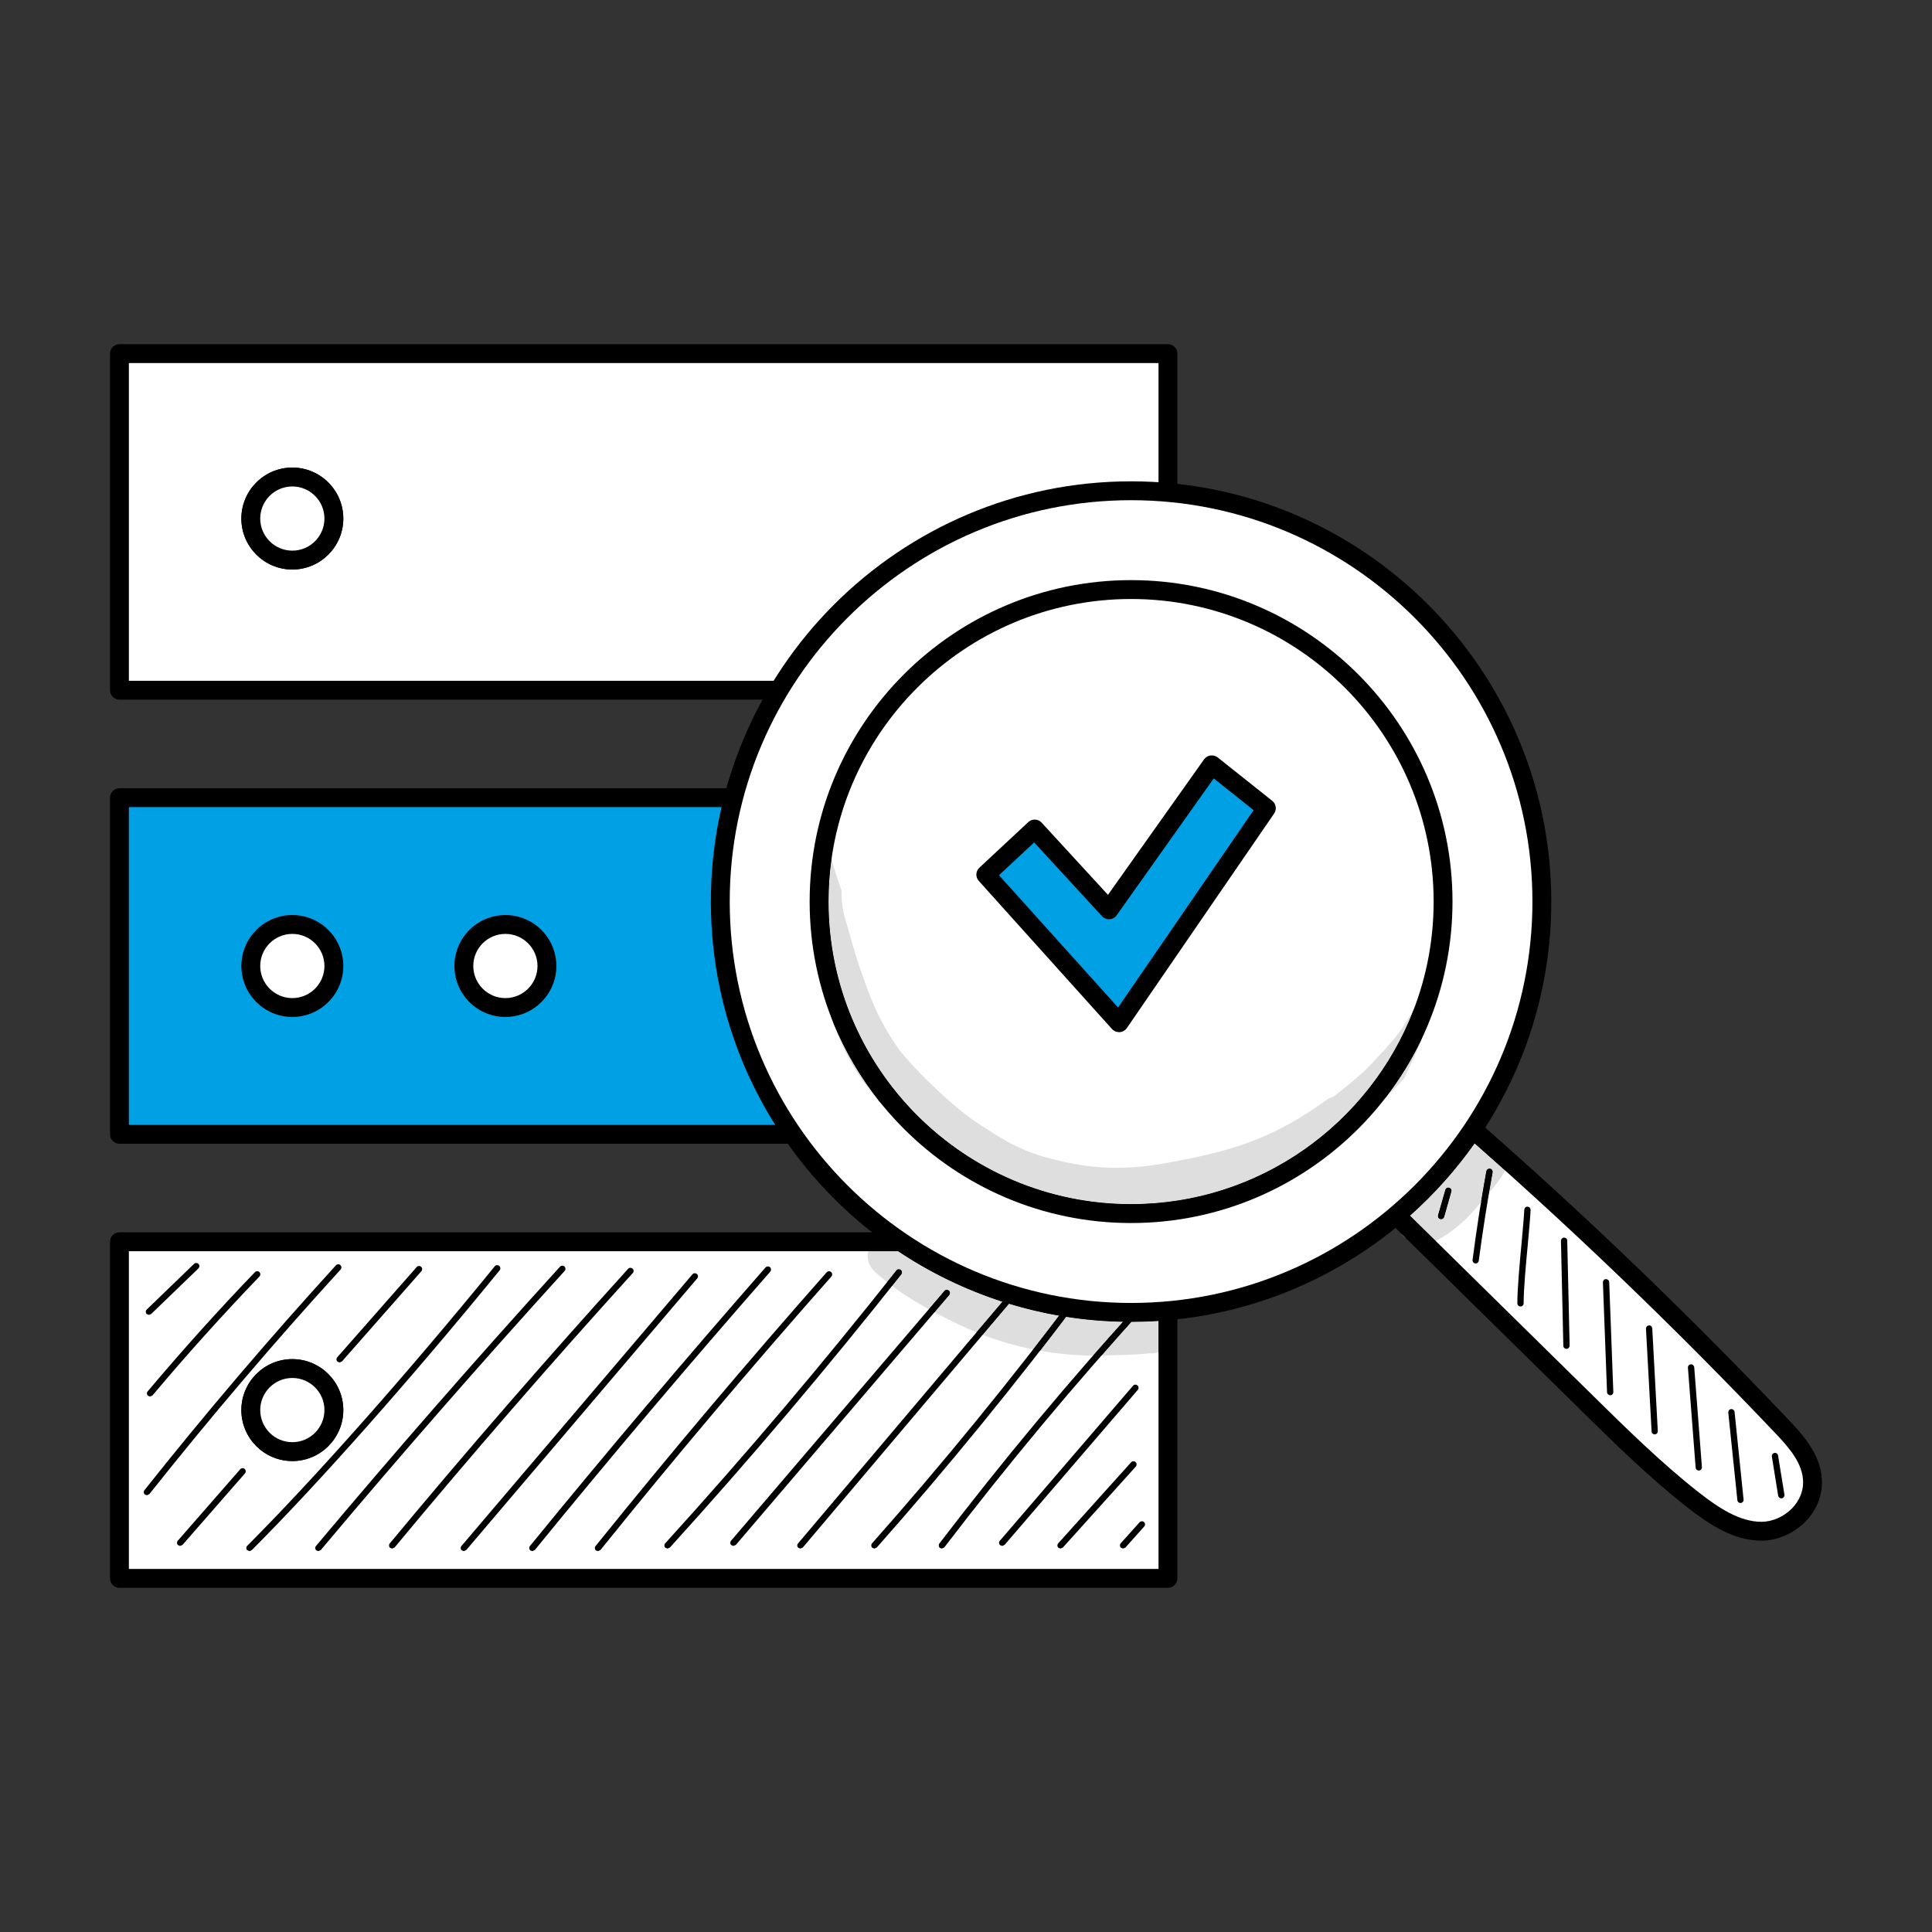 <svg width="326" height="326" xmlns="http://www.w3.org/2000/svg" xmlns:xlink="http://www.w3.org/1999/xlink" xml:space="preserve" overflow="hidden"><rect width="100%" height="100%" fill="#333333" stroke="none"/><g><path d="M20.157 266.334 197.076 266.334 197.076 209.532 20.157 209.532Z" fill="#FFFFFF"/><path d="M21.747 264.742 195.484 264.742 195.484 211.124 21.747 211.124 21.747 264.742ZM197.076 267.924 20.157 267.924C19.276 267.924 18.565 267.213 18.565 266.332L18.565 209.532C18.565 208.652 19.276 207.94 20.157 207.94L197.076 207.94C197.955 207.94 198.669 208.652 198.669 209.532L198.669 266.332C198.669 267.211 197.955 267.924 197.076 267.924Z"/><path d="M20.157 116.466 197.076 116.466 197.076 59.666 20.157 59.666Z" fill="#FFFFFF"/><path d="M21.747 114.874 195.484 114.874 195.484 61.258 21.747 61.258 21.747 114.874ZM197.076 118.058 20.157 118.058C19.276 118.058 18.565 117.347 18.565 116.466L18.565 59.666C18.565 58.788 19.276 58.074 20.157 58.074L197.076 58.074C197.955 58.074 198.669 58.788 198.669 59.666L198.669 116.466C198.669 117.347 197.955 118.058 197.076 118.058Z"/><path d="M20.157 191.399 197.076 191.399 197.076 134.599 20.157 134.599Z" fill="#00A1E4"/><path d="M21.747 189.807 195.484 189.807 195.484 136.191 21.747 136.191 21.747 189.807ZM197.076 192.991 20.157 192.991C19.276 192.991 18.565 192.279 18.565 191.399L18.565 134.601C18.565 133.721 19.276 133.008 20.157 133.008L197.076 133.008C197.955 133.008 198.669 133.721 198.669 134.601L198.669 191.399C198.669 192.279 197.955 192.991 197.076 192.991Z"/><path d="M42.318 87.498C42.318 83.628 45.456 80.49 49.326 80.49 53.198 80.49 56.336 83.628 56.336 87.498 56.336 91.368 53.198 94.506 49.326 94.506 45.456 94.506 42.318 91.368 42.318 87.498Z" fill="#FFFFFF"/><path d="M49.326 82.082C46.34 82.082 43.91 84.512 43.91 87.498 43.91 90.486 46.34 92.915 49.326 92.915 52.315 92.915 54.745 90.487 54.745 87.498 54.745 84.512 52.315 82.082 49.326 82.082ZM49.326 96.099C44.583 96.099 40.726 92.241 40.726 87.498 40.726 82.755 44.583 78.896 49.326 78.896 54.069 78.896 57.928 82.755 57.928 87.498 57.928 92.241 54.069 96.099 49.326 96.099Z"/><path d="M42.318 87.498C42.318 83.628 45.456 80.49 49.326 80.49 53.198 80.49 56.336 83.628 56.336 87.498 56.336 91.368 53.198 94.506 49.326 94.506 45.456 94.506 42.318 91.368 42.318 87.498Z" fill="#FFFFFF"/><path d="M49.326 82.082C46.34 82.082 43.91 84.512 43.91 87.498 43.91 90.486 46.34 92.915 49.326 92.915 52.315 92.915 54.745 90.487 54.745 87.498 54.745 84.512 52.315 82.082 49.326 82.082ZM49.326 96.099C44.583 96.099 40.726 92.241 40.726 87.498 40.726 82.755 44.583 78.896 49.326 78.896 54.069 78.896 57.928 82.755 57.928 87.498 57.928 92.241 54.069 96.099 49.326 96.099Z"/><path d="M42.318 163C42.318 159.128 45.456 155.991 49.326 155.991 53.198 155.991 56.336 159.128 56.336 163 56.336 166.87 53.198 170.008 49.326 170.008 45.456 170.008 42.318 166.87 42.318 163Z" fill="#FFFFFF"/><path d="M49.326 157.583C46.34 157.583 43.91 160.012 43.91 163 43.91 165.986 46.34 168.416 49.326 168.416 52.315 168.416 54.745 165.986 54.745 163 54.745 160.012 52.315 157.583 49.326 157.583ZM49.326 171.6C44.583 171.6 40.726 167.741 40.726 163 40.726 158.257 44.583 154.399 49.326 154.399 54.069 154.399 57.928 158.257 57.928 163 57.928 167.741 54.069 171.6 49.326 171.6Z"/><path d="M42.318 237.931C42.318 234.062 45.456 230.925 49.326 230.925 53.198 230.925 56.336 234.062 56.336 237.931 56.336 241.804 53.198 244.942 49.326 244.942 45.456 244.942 42.318 241.804 42.318 237.931Z" fill="#FFFFFF"/><path d="M49.326 232.515C46.34 232.515 43.91 234.946 43.91 237.931 43.91 240.92 46.34 243.349 49.326 243.349 52.315 243.349 54.745 240.92 54.745 237.931 54.745 234.946 52.315 232.515 49.326 232.515ZM49.326 246.534C44.583 246.534 40.726 242.675 40.726 237.931 40.726 233.19 44.583 229.333 49.326 229.333 54.069 229.333 57.928 233.19 57.928 237.931 57.928 242.675 54.069 246.534 49.326 246.534Z"/><path d="M42.318 237.931C42.318 234.062 45.456 230.925 49.326 230.925 53.198 230.925 56.336 234.062 56.336 237.931 56.336 241.804 53.198 244.942 49.326 244.942 45.456 244.942 42.318 241.804 42.318 237.931Z" fill="#FFFFFF"/><path d="M49.326 232.515C46.34 232.515 43.91 234.946 43.91 237.931 43.91 240.92 46.34 243.349 49.326 243.349 52.315 243.349 54.745 240.92 54.745 237.931 54.745 234.946 52.315 232.515 49.326 232.515ZM49.326 246.534C44.583 246.534 40.726 242.675 40.726 237.931 40.726 233.19 44.583 229.333 49.326 229.333 54.069 229.333 57.928 233.19 57.928 237.931 57.928 242.675 54.069 246.534 49.326 246.534Z"/><path d="M78.269 163C78.269 159.128 81.407 155.991 85.279 155.991 89.149 155.991 92.288 159.128 92.288 163 92.288 166.87 89.149 170.008 85.279 170.008 81.407 170.008 78.269 166.87 78.269 163Z" fill="#FFFFFF"/><path d="M85.277 157.583C82.291 157.583 79.861 160.012 79.861 163 79.861 165.986 82.291 168.416 85.277 168.416 88.266 168.416 90.696 165.986 90.696 163 90.696 160.012 88.266 157.583 85.277 157.583ZM85.277 171.6C80.536 171.6 76.677 167.741 76.677 163 76.677 158.257 80.537 154.399 85.277 154.399 90.02 154.399 93.88 158.257 93.88 163 93.88 167.741 90.02 171.6 85.277 171.6Z"/><path d="M42.091 261.736 41.716 261.581C41.507 261.374 41.507 261.039 41.716 260.832 52.972 249.575 68.585 231.944 83.486 213.669 83.671 213.444 84.006 213.411 84.233 213.593 84.46 213.781 84.495 214.113 84.309 214.342 69.387 232.642 53.746 250.303 42.467 261.581L42.091 261.736Z"/><path d="M30.396 260.859 30.049 260.728C29.827 260.535 29.806 260.2 29.997 259.979L40.534 247.917C40.728 247.696 41.063 247.674 41.282 247.868 41.504 248.059 41.526 248.394 41.334 248.615L30.798 260.678 30.397 260.859Z"/><path d="M57.306 229.902 56.955 229.769C56.735 229.575 56.714 229.241 56.908 229.022L70.308 213.8C70.503 213.579 70.838 213.558 71.058 213.751 71.277 213.945 71.297 214.279 71.105 214.498L57.705 229.722 57.307 229.902Z"/><path d="M24.788 252.308 24.459 252.192C24.23 252.011 24.192 251.676 24.373 251.447 34.658 238.491 45.529 225.726 56.688 213.505 56.885 213.288 57.222 213.272 57.436 213.472 57.654 213.669 57.668 214.004 57.471 214.219 46.331 226.422 35.474 239.169 25.204 252.106L24.788 252.308Z"/><path d="M25.324 235.649 24.982 235.523C24.759 235.336 24.73 235.001 24.918 234.776 30.704 227.901 36.792 221.133 43.013 214.661 43.216 214.451 43.553 214.442 43.764 214.645 43.976 214.849 43.982 215.185 43.778 215.396 37.573 221.851 31.5 228.601 25.73 235.461L25.324 235.649Z"/><path d="M25.128 221.878 24.746 221.718C24.543 221.505 24.55 221.17 24.761 220.967L32.745 213.262C32.957 213.061 33.291 213.065 33.495 213.276 33.697 213.487 33.692 213.824 33.482 214.027L25.496 221.73 25.128 221.878Z"/><path d="M53.725 261.736 53.385 261.613C53.16 261.425 53.13 261.088 53.319 260.865 66.658 244.969 80.511 229.114 94.489 213.741 94.686 213.524 95.023 213.509 95.239 213.704 95.457 213.902 95.472 214.24 95.276 214.455 81.305 229.82 67.464 245.661 54.131 261.548L53.725 261.738Z"/><path d="M66.174 261.305 65.835 261.182C65.61 260.994 65.579 260.662 65.766 260.433 78.755 244.781 92.291 229.194 105.986 214.099 106.187 213.882 106.516 213.869 106.736 214.064 106.956 214.262 106.974 214.596 106.773 214.811 93.087 229.894 79.563 245.472 66.584 261.112L66.173 261.305Z"/><path d="M78.269 261.736 77.927 261.611C77.704 261.423 77.676 261.086 77.867 260.861L116.837 215.029C117.038 214.806 117.368 214.778 117.587 214.968 117.807 215.156 117.843 215.492 117.642 215.715L78.674 261.55 78.269 261.736Z"/><path d="M89.832 261.736 89.497 261.618C89.27 261.433 89.237 261.1 89.42 260.871 102.344 245.028 115.72 229.217 129.17 213.871 129.371 213.652 129.701 213.63 129.92 213.824 130.14 214.015 130.158 214.352 129.975 214.573 116.526 229.906 103.149 245.71 90.244 261.542L89.832 261.736Z"/><path d="M100.899 261.736 100.569 261.62C100.35 261.436 100.313 261.102 100.496 260.875 113.068 245.27 126.188 229.73 139.49 214.684 139.692 214.463 140.021 214.442 140.241 214.639 140.46 214.833 140.479 215.167 140.296 215.386 126.992 230.42 113.873 245.949 101.32 261.54L100.899 261.736Z"/><path d="M112.646 261.305 112.281 261.167C112.061 260.971 112.043 260.635 112.244 260.417 125.73 245.575 138.85 230.082 151.257 214.367 151.439 214.137 151.769 214.099 151.989 214.279 152.226 214.461 152.263 214.794 152.08 215.025 139.655 230.759 126.517 246.272 113.031 261.131L112.647 261.305Z"/><path d="M123.754 260.859 123.424 260.732C123.186 260.543 123.168 260.208 123.351 259.983L159.363 217.828C159.545 217.603 159.875 217.579 160.113 217.769 160.332 217.959 160.351 218.293 160.168 218.516L124.174 260.672 123.754 260.859Z"/><path d="M135.062 261.305 134.715 261.178C134.495 260.989 134.459 260.656 134.66 260.431L169.903 218.753C170.085 218.528 170.415 218.502 170.653 218.69 170.872 218.88 170.891 219.212 170.708 219.437L135.465 261.116 135.062 261.305Z"/><path d="M147.542 261.305 147.194 261.169C146.975 260.977 146.956 260.64 147.139 260.423 159.052 246.984 170.58 232.859 181.412 218.436 181.595 218.203 181.925 218.152 182.163 218.332 182.382 218.506 182.437 218.839 182.254 219.074 171.403 233.519 159.857 247.668 147.944 261.125L147.542 261.305Z"/><path d="M158.924 261.305 158.613 261.196C158.375 261.018 158.338 260.685 158.503 260.451 169.189 246.461 180.571 232.807 192.355 219.864 192.557 219.649 192.904 219.633 193.106 219.83 193.325 220.028 193.343 220.364 193.142 220.58 181.376 233.499 170.012 247.128 159.344 261.096L158.924 261.305Z"/><path d="M169.116 260.859 168.768 260.73C168.548 260.541 168.512 260.206 168.713 259.981L191.184 233.826C191.366 233.603 191.715 233.579 191.934 233.771 192.153 233.961 192.172 234.297 191.989 234.52L169.518 260.674 169.116 260.859Z"/><path d="M178.96 261.305 178.595 261.169C178.375 260.971 178.375 260.636 178.558 260.419L190.855 246.747C191.056 246.528 191.403 246.51 191.604 246.706 191.824 246.901 191.843 247.238 191.659 247.455L179.344 261.127 178.96 261.305Z"/><path d="M189.5 261.305 189.153 261.169C188.933 260.973 188.915 260.638 189.098 260.419L192.282 256.871C192.483 256.652 192.812 256.635 193.032 256.83 193.252 257.026 193.27 257.362 193.068 257.579L189.903 261.127 189.5 261.305Z"/><path d="M234.223 203.737C245.348 214.671 256.455 225.607 267.58 236.543 273.435 242.317 279.328 248.104 285.732 253.116 289.173 255.817 293.016 258.371 297.206 258.375 301.415 258.377 305.879 254.837 305.841 250.094 305.806 246.391 303.262 243.418 300.865 240.893 283.17 222.227 264.67 204.529 245.458 187.88 241.943 193.04 238.412 198.199 234.223 203.737Z" fill="#FFFFFF"/><path d="M236.345 203.578 268.697 235.408C274.442 241.059 280.371 246.903 286.702 251.864 289.978 254.416 293.509 256.779 297.206 256.783L297.223 256.783C299.037 256.783 300.957 255.95 302.348 254.553 303.574 253.303 304.269 251.723 304.251 250.103 304.232 247.009 302 244.398 299.713 241.99 282.53 223.872 264.396 206.473 245.769 190.255 242.841 194.532 239.803 198.938 236.345 203.578ZM297.223 259.966 297.206 259.966C292.539 259.964 288.459 257.274 284.744 254.368 278.266 249.301 272.265 243.392 266.463 237.675L233.106 204.871C232.539 204.31 232.484 203.414 232.959 202.774 237.149 197.245 240.699 192.028 244.14 186.983 244.396 186.608 244.799 186.359 245.256 186.303 245.695 186.241 246.152 186.38 246.5 186.678 265.677 203.296 284.361 221.168 302.018 239.799 304.617 242.542 307.398 245.828 307.434 250.082 307.453 252.556 306.446 254.941 304.598 256.797 302.622 258.782 299.858 259.966 297.223 259.966Z"/><path d="M190.855 204.779C161.778 204.779 138.21 181.207 138.21 152.131 138.21 123.052 161.778 99.48 190.855 99.48 219.93 99.48 243.5 123.052 243.5 152.131 243.5 181.207 219.93 204.779 190.855 204.779ZM190.855 204.779C161.778 204.779 138.21 181.207 138.21 152.131 138.21 123.052 161.778 99.48 190.855 99.48 219.93 99.48 243.5 123.052 243.5 152.131 243.5 181.207 219.93 204.779 190.855 204.779ZM190.855 82.81C152.574 82.81 121.54 113.844 121.54 152.131 121.54 190.415 152.574 221.448 190.855 221.448 229.135 221.448 260.169 190.415 260.169 152.131 260.169 113.844 229.135 82.81 190.855 82.81Z" fill="#FFFFFF"/><path d="M139.802 152.131C139.802 180.283 162.693 203.185 190.855 203.185 218.997 203.185 241.908 180.283 241.908 152.131 241.908 123.976 218.997 101.074 190.855 101.074 162.693 101.074 139.802 123.976 139.802 152.131ZM190.855 206.371C160.937 206.371 136.617 182.039 136.617 152.131 136.617 122.221 160.936 97.888 190.855 97.888 220.754 97.888 245.09 122.221 245.09 152.131 245.09 182.039 220.754 206.371 190.855 206.371ZM190.855 84.402C153.507 84.402 123.132 114.785 123.132 152.131 123.132 189.476 153.507 219.858 190.855 219.858 228.202 219.858 258.577 189.476 258.577 152.131 258.577 114.785 228.202 84.402 190.855 84.402ZM190.855 223.04C151.75 223.04 119.947 191.23 119.947 152.131 119.947 113.03 151.75 81.218 190.855 81.218 229.959 81.218 261.761 113.03 261.761 152.131 261.761 191.23 229.959 223.04 190.855 223.04Z"/><path d="M243.169 205.722 243.023 205.7C242.731 205.62 242.585 205.327 242.657 205.047L243.883 200.779C243.958 200.497 244.249 200.327 244.523 200.415 244.816 200.494 244.981 200.789 244.891 201.071L243.682 205.337C243.61 205.571 243.389 205.722 243.169 205.722Z"/><path d="M249.008 213.196 248.934 213.194C248.642 213.155 248.441 212.889 248.476 212.597 249.118 207.617 249.904 202.579 250.802 197.622 250.856 197.331 251.148 197.147 251.424 197.194 251.715 197.247 251.899 197.522 251.862 197.814 250.966 202.751 250.178 207.77 249.521 212.736 249.483 213.002 249.262 213.196 249.008 213.196Z"/><path d="M256.564 220.451C256.273 220.451 256.034 220.216 256.034 219.92 256.034 217.425 256.417 213.237 256.766 209.544 256.967 207.293 257.151 205.346 257.206 204.122 257.223 203.83 257.442 203.58 257.773 203.619 258.064 203.633 258.285 203.881 258.266 204.175 258.211 205.421 258.029 207.375 257.828 209.64 257.479 213.311 257.094 217.472 257.094 219.92 257.094 220.216 256.857 220.451 256.564 220.451Z"/><path d="M264.324 227.6C264.03 227.6 263.792 227.369 263.792 227.079L263.391 209.376C263.391 209.082 263.627 208.84 263.903 208.832 264.249 208.844 264.451 209.059 264.451 209.35L264.854 227.056C264.854 227.349 264.635 227.592 264.341 227.6L264.324 227.6Z"/><path d="M271.698 235.43C271.424 235.43 271.185 235.205 271.168 234.919L270.471 216.378C270.471 216.085 270.69 215.838 270.984 215.829 271.277 215.856 271.533 216.046 271.533 216.337L272.228 234.88C272.245 235.171 272.009 235.418 271.715 235.43L271.698 235.43Z"/><path d="M279.218 242.031C278.925 242.031 278.686 241.812 278.686 241.53L277.736 224.21C277.718 223.917 277.955 223.666 278.248 223.653 278.559 223.611 278.778 223.86 278.798 224.151L279.731 241.472C279.749 241.763 279.529 242.015 279.236 242.029L279.218 242.031Z"/><path d="M286.647 248.132C286.373 248.132 286.135 247.919 286.117 247.641L284.816 230.782C284.799 230.489 285.018 230.232 285.311 230.211 285.568 230.182 285.841 230.407 285.879 230.698L287.177 247.561C287.195 247.852 286.976 248.108 286.684 248.13L286.647 248.132Z"/><path d="M293.673 253.614C293.419 253.614 293.18 253.411 293.161 253.137L291.623 238.348C291.606 238.056 291.807 237.796 292.101 237.767 292.374 237.732 292.668 237.947 292.685 238.24L294.205 253.03C294.24 253.321 294.021 253.581 293.728 253.611L293.673 253.614Z"/><path d="M300.572 252.826C300.316 252.826 300.097 252.642 300.042 252.38L298.98 245.775C298.925 245.485 299.127 245.213 299.42 245.167 299.713 245.114 299.987 245.313 300.024 245.605L301.102 252.212C301.139 252.501 300.938 252.773 300.664 252.82L300.572 252.826Z"/><path d="M190.855 203.185C162.693 203.185 139.802 180.283 139.802 152.131 139.802 149.706 139.966 147.318 140.296 144.981 140.808 146.756 141.376 148.515 141.997 150.251 141.997 153.027 142.309 154.171 143.315 157.435 143.992 159.812 144.651 162.194 145.511 164.515 146.353 166.775 147.78 171.732 151.934 177.406L151.934 177.408C155.776 182.074 161.449 187.068 163.992 188.856 169.994 192.894 172.757 194.464 178.503 195.799 182.218 196.722 185.493 197.059 188.439 197.059 191.971 197.059 195.045 196.574 197.9 196.042 208.861 194.025 215.375 191.734 224.03 185.463 224.323 185.286 224.615 185.172 224.926 185.112 226.628 183.818 228.294 182.449 230.031 180.898 232.046 178.985 235.596 174.984 235.87 174.482 236.895 173.277 237.589 171.77 238.504 170.469 231.111 189.587 212.539 203.185 190.855 203.185ZM148.384 185.838C148.292 185.745 148.219 185.651 148.127 185.554 144.285 181.244 142.126 176.91 140.662 172.714 142.619 177.463 145.236 181.876 148.384 185.838ZM233.984 184.98C236.198 182.073 238.139 178.936 239.748 175.611 239.619 175.971 239.475 176.334 239.345 176.695 238.594 178.467 237.771 180.221 236.93 181.962 236.126 182.887 235.119 183.907 233.984 184.98Z" fill="#DEDEDE"/><path d="M189.116 204.896C187.122 204.896 185.145 204.738 183.187 204.38L183.132 204.368C179.967 203.997 176.765 203.623 173.69 202.729 168.055 200.9 162.986 197.751 158.21 194.306 156.197 192.651 153.013 190.866 148.384 185.838 145.236 181.876 142.619 177.463 140.662 172.715 139.875 170.449 139.289 168.224 138.741 166.063 137.826 158.932 137.697 151.746 138.631 144.583 138.704 144.577 138.777 144.575 138.85 144.575 139.344 144.575 139.82 144.688 140.259 144.888 140.278 144.919 140.278 144.95 140.296 144.981 139.966 147.318 139.802 149.706 139.802 152.131 139.802 180.283 162.693 203.185 190.855 203.185 212.539 203.185 231.111 189.587 238.504 170.469 238.905 169.889 239.363 169.351 239.895 168.898 240.298 168.656 240.736 168.544 241.194 168.544 241.542 168.544 241.888 168.612 242.199 168.738 241.395 171.033 240.572 173.322 239.748 175.611 238.139 178.936 236.198 182.073 233.984 184.98 230.543 188.221 225.841 191.928 221.229 194.795 220.278 195.509 219.564 195.997 217.552 197.249 212.556 199.887 207.103 201.56 201.632 202.899 198.997 203.607 196.38 204.407 193.654 204.632 192.135 204.803 190.617 204.896 189.116 204.896Z"/><path d="M237.37 209.065C236.985 208.779 236.638 208.435 236.345 208.053L237.37 209.065Z" fill="#DEDEDE"/><path d="M242.274 209.415 237.918 205.129C242 201.499 245.659 197.403 248.824 192.929 250.544 194.448 252.265 195.973 253.984 197.511 253.912 197.634 253.855 197.755 253.783 197.872 253.051 199.089 252.173 200.218 251.24 201.299 251.439 200.134 251.641 198.972 251.862 197.814 251.897 197.522 251.715 197.247 251.422 197.194 251.404 197.19 251.367 197.188 251.33 197.188 251.093 197.188 250.855 197.364 250.8 197.622 250.489 199.351 250.195 201.09 249.904 202.835 247.872 205.466 245.346 207.723 242.418 209.333 242.366 209.36 242.328 209.389 242.274 209.417ZM244.378 200.392C244.157 200.392 243.938 200.546 243.883 200.779L242.657 205.047C242.585 205.329 242.731 205.62 243.025 205.702L243.169 205.722C243.39 205.722 243.61 205.571 243.682 205.337L244.891 201.071C244.983 200.789 244.816 200.494 244.525 200.415 244.488 200.398 244.433 200.392 244.378 200.392Z" fill="#DEDEDE"/><path d="M240.097 209.986C239.107 209.986 238.156 209.64 237.37 209.065L236.345 208.053C236.106 207.727 235.887 207.371 235.723 206.995 236.472 206.387 237.204 205.765 237.918 205.129L242.274 209.415C241.542 209.81 240.809 209.986 240.097 209.986ZM253.984 197.511C252.265 195.973 250.544 194.448 248.824 192.929 249.19 192.408 249.556 191.881 249.904 191.346 249.941 191.346 249.976 191.344 250.013 191.344 250.379 191.344 250.782 191.401 251.203 191.52 253.728 192.19 255.101 195.185 253.984 197.511Z"/><path d="M235.723 206.995C235.136 205.599 235.21 203.928 236.4 202.471 236.875 201.648 237.773 201.276 238.522 200.756L238.559 200.716C242.366 197.28 243.005 197.507 245.311 194.821L245.493 194.609C246.573 192.943 247.964 191.399 249.904 191.346 249.556 191.88 249.19 192.407 248.824 192.929 245.659 197.403 241.998 201.499 237.918 205.129 237.204 205.765 236.472 206.387 235.723 206.995Z"/><path d="M243.169 205.722 243.023 205.7C242.731 205.62 242.585 205.327 242.657 205.047L243.883 200.779C243.938 200.546 244.157 200.39 244.378 200.39 244.433 200.39 244.488 200.398 244.523 200.415 244.816 200.494 244.981 200.789 244.891 201.071L243.682 205.337C243.61 205.571 243.389 205.722 243.169 205.722Z"/><path d="M249.904 202.833C250.197 201.09 250.489 199.351 250.802 197.622 250.856 197.362 251.093 197.186 251.332 197.186 251.367 197.186 251.404 197.188 251.424 197.194 251.715 197.247 251.899 197.522 251.862 197.812 251.643 198.972 251.441 200.134 251.24 201.297 250.874 201.726 250.489 202.148 250.123 202.563 250.051 202.655 249.976 202.743 249.904 202.833Z"/><path d="M174.587 139.885 166.334 147.581 188.823 172.57 213.691 136.377 204.468 129.056 187.122 153.521Z" fill="#00A1E4"/><path d="M168.567 147.679 188.659 170.003 211.531 136.701 204.799 131.349 188.421 154.441C188.147 154.833 187.707 155.08 187.213 155.11 186.738 155.137 186.28 154.952 185.951 154.597L174.496 142.143 168.567 147.679ZM188.823 174.162C188.384 174.162 187.945 173.972 187.634 173.635L165.164 148.647C164.578 148.001 164.614 147.009 165.255 146.418L173.507 138.721C173.819 138.432 174.221 138.273 174.66 138.295 175.081 138.312 175.484 138.496 175.759 138.809L186.957 150.994 203.169 128.134C203.426 127.777 203.828 127.541 204.249 127.479 204.689 127.422 205.127 127.537 205.475 127.81L214.678 135.133C215.338 135.653 215.467 136.592 214.989 137.279L190.141 173.472C189.867 173.873 189.409 174.127 188.934 174.159L188.824 174.162Z"/><path d="M184.432 228.746C181.449 228.724 178.448 228.445 175.502 227.919 176.984 226.015 178.448 224.11 179.893 222.195 183.041 222.686 186.243 222.968 189.5 223.029 187.798 224.92 186.115 226.827 184.431 228.746ZM185.859 228.74C187.524 226.825 189.226 224.926 190.91 223.04 192.447 223.038 193.984 222.989 195.484 222.892L195.484 228.183C195.118 228.294 194.752 228.347 194.368 228.347 194.258 228.347 194.148 228.343 194.039 228.337 191.733 228.625 189.409 228.625 187.085 228.699 186.682 228.717 186.262 228.73 185.859 228.738ZM174.331 227.694C171.422 227.109 168.567 226.285 165.804 225.231L170.25 219.989C172.996 220.828 175.832 221.501 178.704 222.002 177.259 223.905 175.795 225.804 174.331 227.694ZM164.761 224.822C163.553 224.327 162.364 223.789 161.192 223.207 160.003 222.637 158.832 222.049 157.679 221.432L160.168 218.516C160.351 218.293 160.333 217.957 160.113 217.769 160.003 217.683 159.875 217.642 159.766 217.642 159.619 217.642 159.454 217.704 159.363 217.828L156.728 220.916C154.569 219.735 152.501 218.444 150.524 216.985 151.056 216.331 151.568 215.678 152.08 215.025 152.263 214.794 152.226 214.461 151.989 214.279 151.897 214.203 151.787 214.166 151.659 214.166 151.512 214.166 151.348 214.234 151.257 214.367 150.726 215.025 150.214 215.684 149.683 216.339 148.951 215.766 148.237 215.169 147.56 214.543 146.554 213.61 146.261 212.325 146.48 211.124L151.549 211.124C156.929 214.729 162.858 217.614 169.152 219.645L164.761 224.822Z" fill="#DEDEDE"/><path d="M195.484 228.183 195.484 222.892C195.942 222.862 196.4 222.829 196.838 222.79 197.972 224.024 198.191 226.103 196.82 227.379 196.454 227.766 195.977 228.03 195.484 228.183ZM151.549 211.124 146.48 211.124C146.664 210.135 147.194 209.204 147.963 208.574 149.134 209.458 150.323 210.311 151.549 211.124Z"/><path d="M150.524 216.985C150.25 216.771 149.975 216.558 149.683 216.339 150.214 215.684 150.726 215.025 151.257 214.367 151.348 214.234 151.512 214.166 151.659 214.166 151.787 214.166 151.897 214.203 151.989 214.279 152.226 214.461 152.263 214.794 152.08 215.025 151.568 215.678 151.056 216.331 150.524 216.985Z"/><path d="M157.679 221.432C157.35 221.262 157.039 221.09 156.728 220.916L159.363 217.828C159.454 217.704 159.619 217.642 159.766 217.642 159.875 217.642 160.003 217.683 160.113 217.769 160.333 217.957 160.351 218.293 160.168 218.516L157.679 221.432Z"/><path d="M165.804 225.231C165.456 225.098 165.109 224.961 164.761 224.822L169.152 219.645C169.519 219.762 169.884 219.877 170.25 219.989L165.804 225.231Z"/><path d="M175.502 227.917C175.1 227.846 174.715 227.772 174.331 227.694 175.795 225.804 177.259 223.905 178.704 222.002 179.107 222.068 179.509 222.135 179.894 222.195 178.448 224.108 176.984 226.015 175.502 227.917Z"/><path d="M184.834 228.748C184.688 228.748 184.56 228.748 184.432 228.746 186.115 226.827 187.799 224.92 189.5 223.029 189.958 223.038 190.397 223.04 190.855 223.04 190.873 223.04 190.891 223.04 190.91 223.04 189.226 224.926 187.524 226.825 185.859 228.74 185.512 228.744 185.164 228.748 184.834 228.748Z"/><path d="M190.855 223.04C190.397 223.04 189.958 223.036 189.5 223.029 186.243 222.968 183.041 222.686 179.894 222.195 179.509 222.135 179.107 222.07 178.704 222.002 175.832 221.501 172.995 220.828 170.25 219.989 169.884 219.877 169.518 219.762 169.152 219.645 162.858 217.614 156.929 214.729 151.549 211.124 150.323 210.311 149.134 209.458 147.963 208.574 148.585 208.077 149.354 207.77 150.232 207.77 150.268 207.77 150.323 207.77 150.36 207.772 150.415 207.77 150.47 207.768 150.506 207.768 152.08 207.768 153.178 208.939 154.275 209.912 154.806 210.309 156.655 211.87 159.381 213.487 166.682 217.781 175.648 221.096 181.943 221.849 183.883 221.986 186.335 222.051 188.567 222.051 191.257 222.051 193.636 221.959 194.514 221.785 194.551 221.785 194.569 221.783 194.606 221.783 195.521 221.783 196.288 222.186 196.838 222.79 196.4 222.829 195.942 222.862 195.484 222.892 193.983 222.989 192.447 223.04 190.91 223.04 190.891 223.04 190.873 223.04 190.855 223.04Z"/></g></svg>